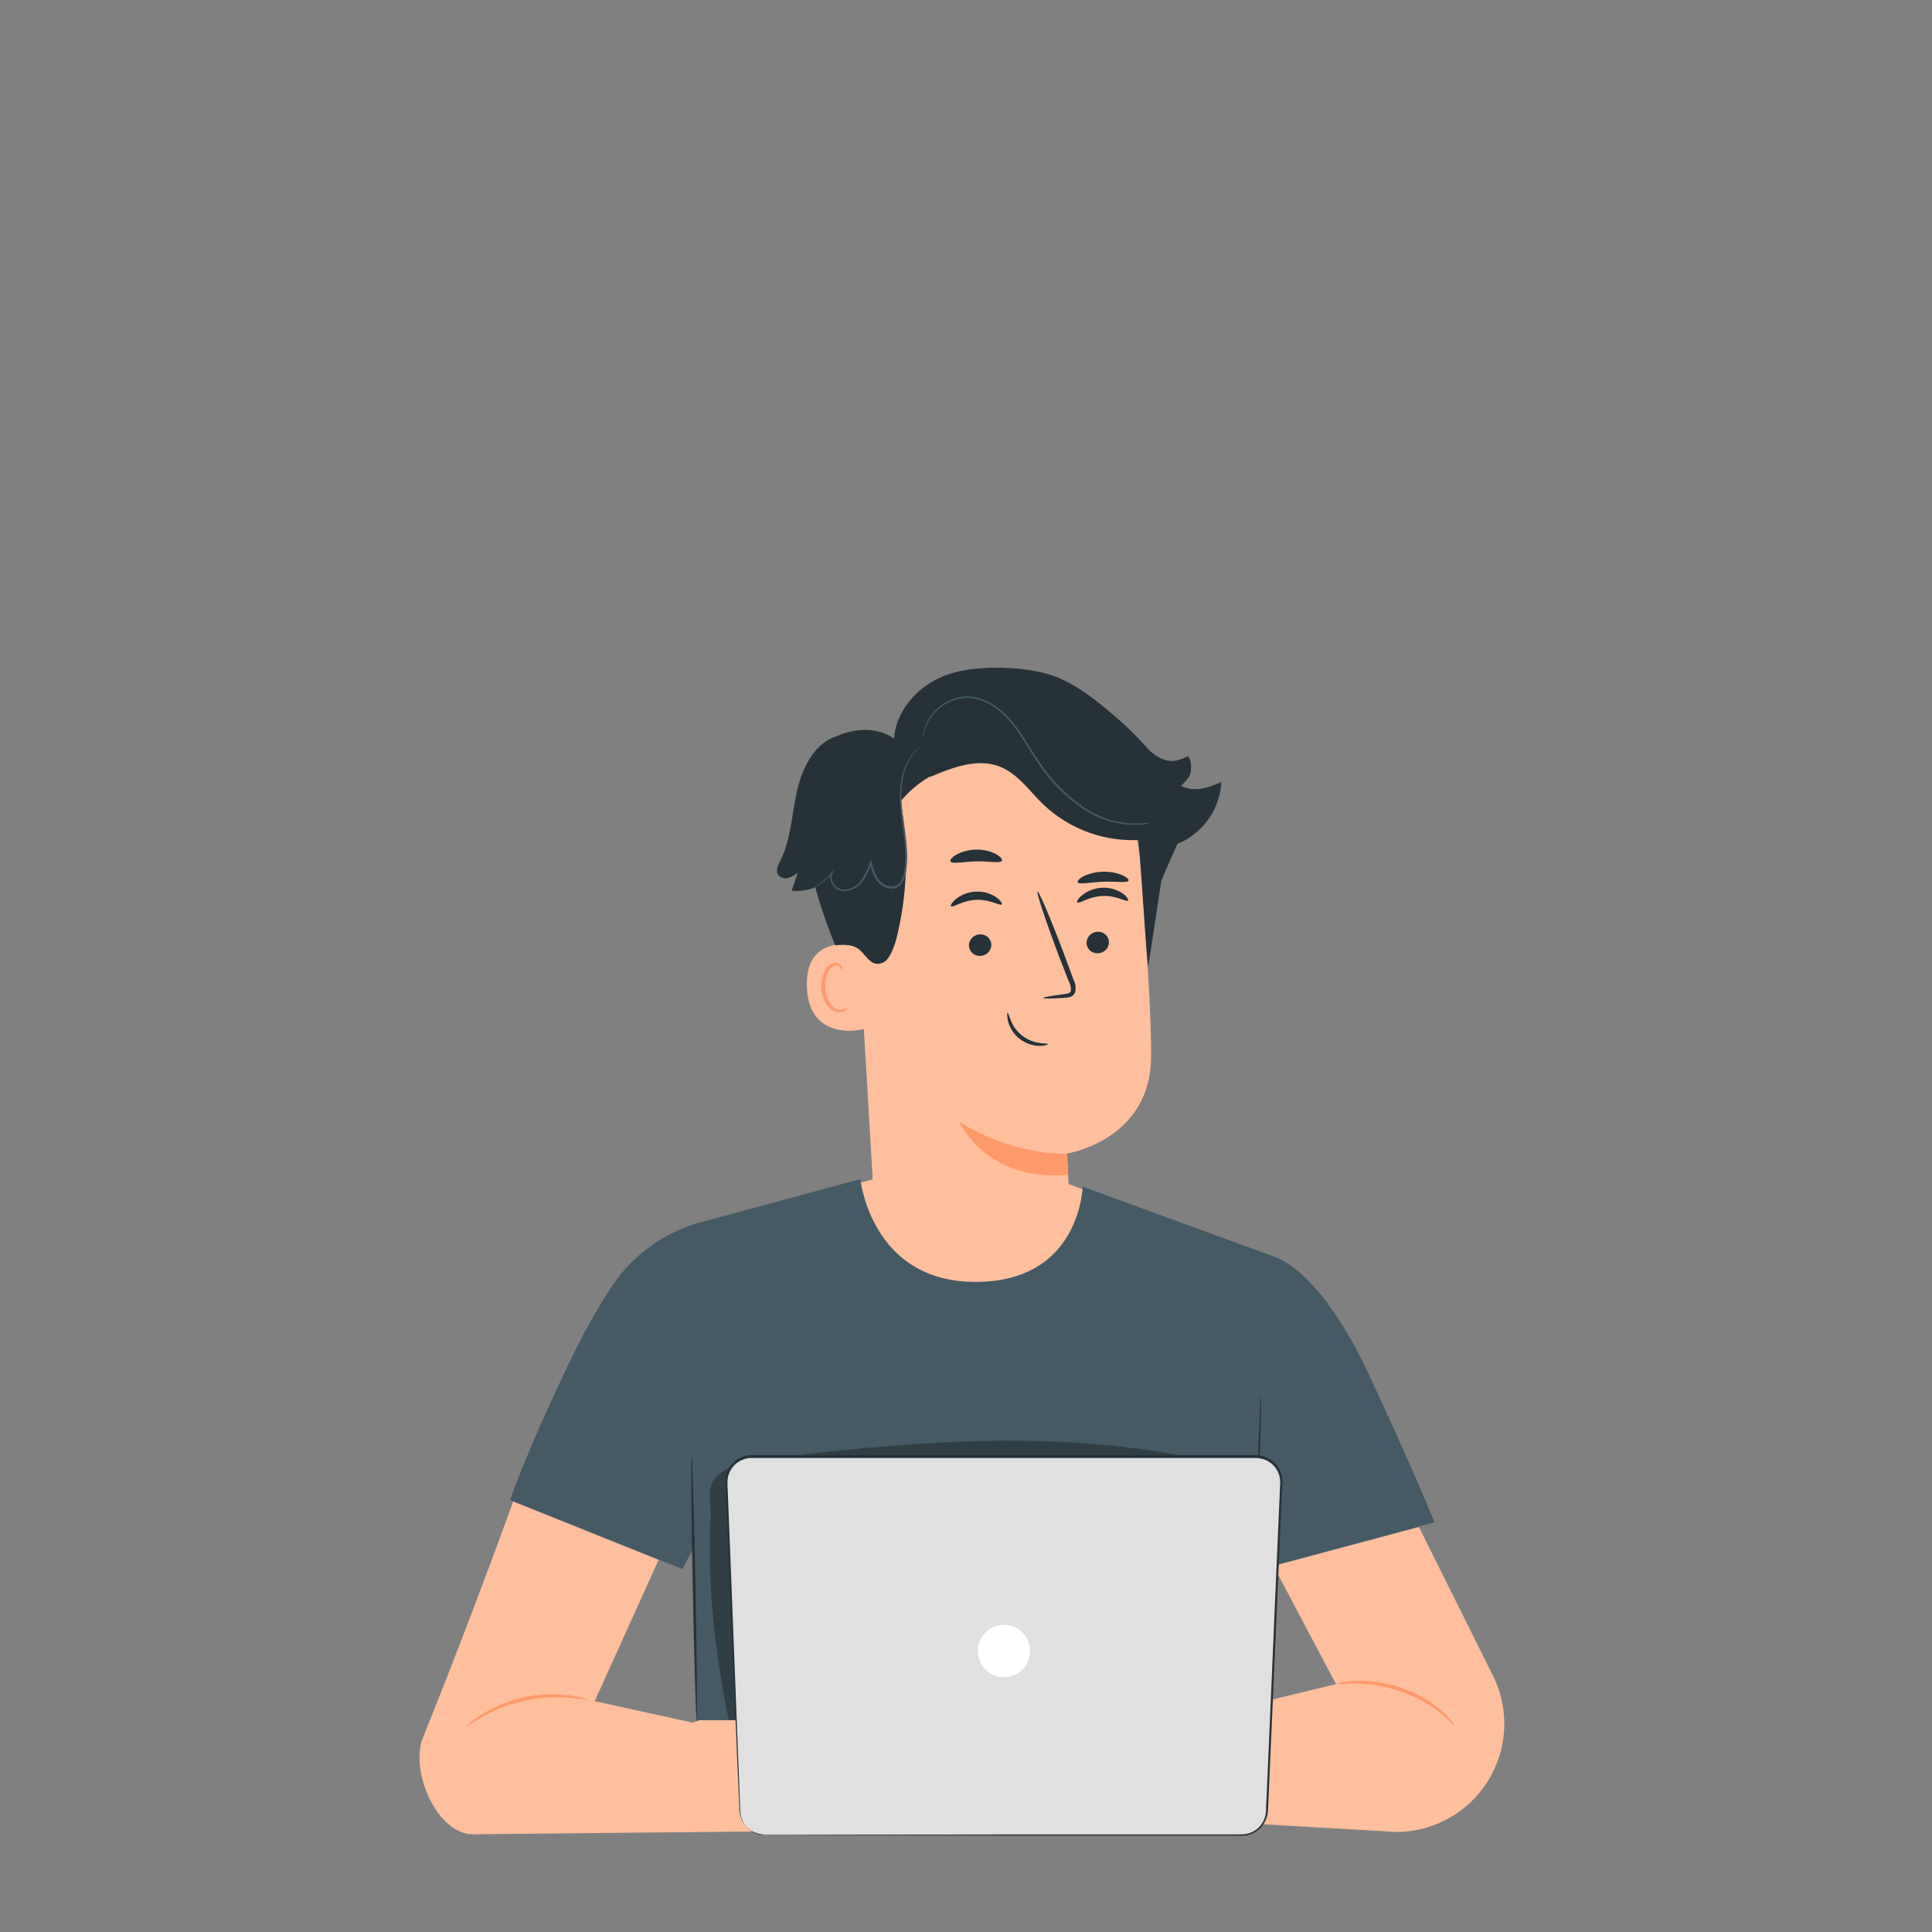 <svg xmlns="http://www.w3.org/2000/svg" viewBox="0 0 500 500"><rect x="0" y="0" width="500" height="500" fill="#808080" stroke="none"/><g id="freepik--Character--inject-2"><path d="M221.37,229.16l5,84.82c.86,14.42,5.07,35.43,27.81,33h0c19.57-3.57,23.46-22.63,22.65-36.09-.39-6.38-.7-11.71-.7-12.36,0,0,21.48-3.32,21.76-24.78.14-10.38-1.31-31.76-2.85-51.1a40,40,0,0,0-39.83-36.78h-2.07C230.85,187.19,219.47,206.87,221.37,229.16Z" style="fill:#ffbf9d"></path><path d="M276.18,298.57s-13.53.78-27.93-8.29c0,0,6.8,15.68,28.22,13.77Z" style="fill:#ff9a6c"></path><path d="M259.24,234.06c-.39.46-3-1.34-6.58-1.18s-6.12,2.11-6.53,1.67c-.2-.19.19-1,1.29-1.91a9,9,0,0,1,5.21-1.89,8.64,8.64,0,0,1,5.26,1.5C259,233.07,259.44,233.85,259.24,234.06Z" style="fill:#263238"></path><path d="M256.56,244.45a2.89,2.89,0,0,1-2.8,2.92,2.76,2.76,0,0,1-3-2.61,2.91,2.91,0,0,1,2.79-2.93A2.78,2.78,0,0,1,256.56,244.45Z" style="fill:#263238"></path><path d="M270,258.28c0-.19,2-.54,5.36-1,.84-.09,1.64-.26,1.78-.83a4.26,4.26,0,0,0-.56-2.5l-2.49-6.41c-3.45-9.14-5.94-16.65-5.57-16.78s3.46,7.15,6.91,16.29c.83,2.25,1.63,4.4,2.38,6.45a4.83,4.83,0,0,1,.43,3.31,2.1,2.1,0,0,1-1.38,1.23,6.26,6.26,0,0,1-1.43.2C272.07,258.45,270,258.47,270,258.28Z" style="fill:#263238"></path><path d="M259.29,222.74c-.36.79-3.22.11-6.65.19s-6.29.76-6.66,0c-.17-.37.39-1.09,1.57-1.77a11,11,0,0,1,5.07-1.27A10.75,10.75,0,0,1,257.7,221C258.89,221.66,259.45,222.37,259.29,222.74Z" style="fill:#263238"></path><path d="M292.05,227.91c-.33.67-3.17.15-6.56.29s-6.16.78-6.56.13c-.18-.31.33-.93,1.47-1.53a11.85,11.85,0,0,1,4.94-1.19,12.27,12.27,0,0,1,5.06.87C291.61,227,292.19,227.59,292.05,227.91Z" style="fill:#263238"></path><path d="M223.1,245.05c-.36-.15-14.74-4.37-14.29,10.3s15.1,11.19,15.11,10.77S223.1,245.05,223.1,245.05Z" style="fill:#ffbf9d"></path><path d="M219.27,260.7c-.07,0-.25.19-.68.4a2.55,2.55,0,0,1-1.91.1c-1.57-.52-3-2.94-3.1-5.59a8.44,8.44,0,0,1,.6-3.68,2.94,2.94,0,0,1,1.86-2,1.31,1.31,0,0,1,1.53.65c.21.41.13.7.21.73s.3-.26.17-.86a1.65,1.65,0,0,0-.61-.9,1.88,1.88,0,0,0-1.42-.33,3.57,3.57,0,0,0-2.6,2.36,8.61,8.61,0,0,0-.76,4.11c.18,3,1.78,5.68,3.92,6.23a2.78,2.78,0,0,0,2.33-.47C219.25,261.06,219.32,260.73,219.27,260.7Z" style="fill:#ff9a6c"></path><path d="M201.94,222.77c2.68-5.38,2.95-11.59,4.2-17.47s4-12.07,9.53-14.49l.13.05c4.92-2.41,11.17-2.89,15.59.33.48-7.68,6.71-14.18,14-16.66s19.28-2.18,26.6.17c5.66,1.82,11.31,6,18.26,12.18a71.79,71.79,0,0,1,8.12,8.51l7.89,19.47-4.78,10.84c-.28.74-.57,1.47-.93,2.21v0l-3.4,22.39c-.75-6-1.82-26.91-2.57-32.9a33.6,33.6,0,0,1-24.66-9.3c-3.54-3.4-6.45-7.77-11-9.62-5.85-2.4-12.45.13-18.26,2.63l.23-.25a26.88,26.88,0,0,0-7.83,6.56,83.52,83.52,0,0,1-1.07,35.5c-.44,1.75-1.71,5.37-3.33,6.13-3.2,1.51-4.32-1.77-6.43-3.41-1.55-1.2-3.72-1.21-6.08-1A131.53,131.53,0,0,1,211,229.66a13.41,13.41,0,0,1-6.11.85l1.56-4.66a6.93,6.93,0,0,1-2.54,1.38,2.38,2.38,0,0,1-2.57-.91C200.72,225.24,201.38,223.89,201.94,222.77Z" style="fill:#263238"></path><path d="M238.28,193.16a17.13,17.13,0,0,0-2,2.11,15.33,15.33,0,0,0-2.77,7.32,27.79,27.79,0,0,0-.15,5.46c.13,2,.44,4.06.75,6.27a58.37,58.37,0,0,1,.67,7,26,26,0,0,1-.22,3.72,7.71,7.71,0,0,1-1.25,3.69,3.22,3.22,0,0,1-2.94,1.23,4.81,4.81,0,0,1-2.82-1.33c-1.49-1.51-2-3.52-2.44-5.28l.45,0a17.87,17.87,0,0,1-2.28,4.66,6.38,6.38,0,0,1-4,2.56,4.19,4.19,0,0,1-2.23-.23,3.48,3.48,0,0,1-1.6-1.37,3.55,3.55,0,0,1-.59-1.85,2.65,2.65,0,0,1,.56-1.71l.24.18A13.53,13.53,0,0,1,210,230a3,3,0,0,1-.5.16,2.07,2.07,0,0,1,.46-.24c.31-.15.77-.38,1.34-.72a14.13,14.13,0,0,0,4.17-3.81l.24.19a2.74,2.74,0,0,0,.09,3.18,3.14,3.14,0,0,0,1.44,1.2,3.71,3.71,0,0,0,2,.19,6,6,0,0,0,3.7-2.43,17.5,17.5,0,0,0,2.18-4.56l.26-.7.2.73c.47,1.76,1,3.69,2.33,5a4.28,4.28,0,0,0,2.52,1.19,2.7,2.7,0,0,0,2.5-1,7.3,7.3,0,0,0,1.15-3.45,25,25,0,0,0,.22-3.65,56.24,56.24,0,0,0-.64-6.93c-.29-2.21-.59-4.31-.71-6.3a27.57,27.57,0,0,1,.22-5.54,15.14,15.14,0,0,1,3-7.39A8.73,8.73,0,0,1,238.28,193.16Z" style="fill:#455a64"></path><path d="M305.79,209.17a1.28,1.28,0,0,1-.16.15l-.51.43a7.32,7.32,0,0,1-.86.65,11.61,11.61,0,0,1-1.25.77,18.85,18.85,0,0,1-9,2.3,24.24,24.24,0,0,1-13.23-3.82,42.06,42.06,0,0,1-12-12c-1.74-2.47-3.19-5-4.76-7.38a28.49,28.49,0,0,0-5.24-6.15,14.61,14.61,0,0,0-6.42-3.29,10.65,10.65,0,0,0-3.27-.14,11.31,11.31,0,0,0-2.92.79,12.38,12.38,0,0,0-6.44,6.29,14.18,14.18,0,0,0-.87,3.28s0-.07,0-.22,0-.4,0-.66a10.42,10.42,0,0,1,.64-2.47,12.09,12.09,0,0,1,2.15-3.41,12.56,12.56,0,0,1,4.33-3.14,11.88,11.88,0,0,1,3-.84,10.51,10.51,0,0,1,3.39.12,15,15,0,0,1,6.64,3.34,28.48,28.48,0,0,1,5.34,6.23c1.59,2.36,3.05,4.92,4.77,7.36A41.91,41.91,0,0,0,281,209.25a24.06,24.06,0,0,0,13,3.87,19.3,19.3,0,0,0,8.93-2.12A30.64,30.64,0,0,0,305.79,209.17Z" style="fill:#455a64"></path><path d="M291.92,233.06c-.39.46-3-1.34-6.58-1.18s-6.12,2.11-6.53,1.67c-.2-.19.19-1,1.29-1.91a9,9,0,0,1,5.21-1.89,8.64,8.64,0,0,1,5.26,1.5C291.71,232.06,292.12,232.85,291.92,233.06Z" style="fill:#263238"></path><path d="M287,243.77a2.89,2.89,0,0,1-2.8,2.92,2.76,2.76,0,0,1-3-2.61,2.91,2.91,0,0,1,2.79-2.93A2.78,2.78,0,0,1,287,243.77Z" style="fill:#263238"></path><path d="M296.39,193.06c2,2.29,4.89,4.31,7.86,3.81a21.53,21.53,0,0,0,3.13-1.12c1.08.57,1.05,4.17.39,5.2a18.69,18.69,0,0,1-2.11,2.45c3.63,1.68,6.77.56,10.43-1a18.39,18.39,0,0,1-10,15.37c-1.84.9-4.1,1.47-5.89.46-1.57-.89-2.3-2.73-2.86-4.44a80.47,80.47,0,0,1-3.79-19.48Z" style="fill:#263238"></path><polygon points="287.58 310.51 275.28 305.97 228.24 304.58 217.32 307.55 218.75 334.15 243.44 349.9 267.38 349.42 282.44 335.7 285.78 322.11 287.58 310.51" style="fill:#ffbf9d"></polygon><path d="M148,351.27a160,160,0,0,1,9.85-17.6,40.64,40.64,0,0,1,25.34-17.83l39.48-10.7s2.68,26.62,29.82,26.62,27.7-24.66,27.7-24.66l49.7,18.17c1.57.61,12.16,4.28,24.49,30.71,11.74,25.17,16.87,38,16.87,38l-46.88,12.6-3.11,43.31,1,24.17-142.82-.32.8-27.63-.65-45.68-3,5.63-44.58-17.88S136.48,375.07,148,351.27Z" style="fill:#455a64"></path><path d="M179,376.84c-.21,0-.08,15.31.29,34.18s.83,34.16,1,34.16.08-15.3-.29-34.18S179.16,376.84,179,376.84Z" style="fill:#263238"></path><g style="opacity:0.3"><path d="M318.09,381.3c-2.22-2.44-5.67-3.25-8.9-3.91-36.75-7.55-74.64-4.36-111.87.3-4.62.57-9.72,1.55-12.51,5.28-2,2.69-.72,6.27-.91,9.63-1,17.25,1.28,35.63,4.69,52.58l126.82-2c4.34-13.14,5.4-35.43,5.46-50.58C320.89,388.6,320.76,384.23,318.09,381.3Z"></path></g><path d="M326.34,361.39a3,3,0,0,1,0,.65v1.86c0,1.61-.05,3.94-.12,6.83-.14,5.77-.45,13.74-.93,22.53s-1.06,16.75-1.52,22.5c-.24,2.83-.44,5.13-.58,6.81-.08.76-.15,1.37-.19,1.85a2.6,2.6,0,0,1-.11.64,2.67,2.67,0,0,1,0-.65c0-.48.05-1.09.08-1.85.11-1.68.25-4,.42-6.82.35-5.83.83-13.75,1.35-22.51s.85-16.75,1.1-22.51c.12-2.83.22-5.15.29-6.83,0-.76.07-1.37.1-1.86A3,3,0,0,1,326.34,361.39Z" style="fill:#263238"></path><path d="M367.23,395.21l19.13,38.41a28,28,0,0,1,2.91,13.85h0a28,28,0,0,1-28,26.64l-54.88-3.18-2.39-25,41.76-10.07-16.18-30.58Z" style="fill:#ffbf9d"></path><path d="M345.79,435.82c0,.17,1.9-.14,4.92-.12a37.77,37.77,0,0,1,11.58,2,35.27,35.27,0,0,1,10.36,5.5c2.38,1.88,3.5,3.42,3.63,3.31s-.19-.44-.69-1.15a18.84,18.84,0,0,0-2.51-2.67,31.16,31.16,0,0,0-10.49-5.89A33.15,33.15,0,0,0,350.7,435a24.14,24.14,0,0,0-3.62.42C346.23,435.63,345.77,435.76,345.79,435.82Z" style="fill:#ff9a6c"></path><path d="M132.79,388.6s-10.31,28.81-23.25,60.87a13.27,13.27,0,0,0-.62,2c-2,8.66,4.65,23.24,13.52,23.24l74.31-.73V449.66l-42.84-9.4,16.53-36.56Z" style="fill:#ffbf9d"></path><path d="M120.59,446.92c.1.12,1.56-1,4.15-2.52a38.83,38.83,0,0,1,22.34-5c3,.22,4.79.64,4.83.48s-.42-.22-1.24-.46a24.48,24.48,0,0,0-3.52-.69,34.46,34.46,0,0,0-22.76,5.15,24.35,24.35,0,0,0-2.88,2.14C120.87,446.53,120.55,446.87,120.59,446.92Z" style="fill:#ff9a6c"></path><path d="M314.77,444.43H304s-24.25-8.75-29.23-7.92c-4.49.76-20.93,11.68-24.15,13.84a2,2,0,0,0-.78,1h0a3.53,3.53,0,0,0,2,4.48l.34.14-.14.49a5.53,5.53,0,0,0-.25,2,2.37,2.37,0,0,0,4.4,1l-.62,1.1a2.72,2.72,0,0,0-.34,1.48l.06,1a2.67,2.67,0,0,0,1.85,2.41h0a2.68,2.68,0,0,0,2.82-.74c2.09-2.29,6.59-6.89,9.64-7.39a71.94,71.94,0,0,1,10-.5,3.37,3.37,0,0,1,3.13,2.15h0c-1.81.13-14.41,6.7-18.87,9.05a4.79,4.79,0,0,0-2.59,3.59c-.16,1.39.54,2.86,3.3,2.21,5.93-1.38,16.59-6.28,16.59-6.28s5.49-1.57,9.06.94c5,3.54,7.3,4.83,11.6,3.4a36,36,0,0,0,7.48-3.47l8.47-.84S325.73,447.5,314.77,444.43Z" style="fill:#ffbf9d"></path><path d="M282.76,448.53c0,.09-1.72-.45-4.56-.63a23.5,23.5,0,0,0-19.59,8.36c-1.83,2.17-2.61,3.77-2.7,3.72a6.56,6.56,0,0,1,.54-1.12,21,21,0,0,1,1.91-2.81,22.83,22.83,0,0,1,19.87-8.48,20.87,20.87,0,0,1,3.34.57A5.37,5.37,0,0,1,282.76,448.53Z" style="fill:#ffbf9d"></path><path d="M280.19,442.64a20.12,20.12,0,0,0-4.74-.83,20.77,20.77,0,0,0-11,3.13,44.19,44.19,0,0,0-8.88,7.51L253.1,455a6.51,6.51,0,0,1-.93.92,7.4,7.4,0,0,1,.8-1c.54-.64,1.32-1.57,2.33-2.69a40.74,40.74,0,0,1,8.89-7.69,20.23,20.23,0,0,1,11.27-3.05,13.73,13.73,0,0,1,3.52.64,9,9,0,0,1,.91.35A1,1,0,0,1,280.19,442.64Z" style="fill:#ffbf9d"></path><path d="M181,445.19h10.74S216,436.43,221,437.27c4.49.75,20.92,11.67,24.14,13.83a2.08,2.08,0,0,1,.78,1h0a3.52,3.52,0,0,1-2,4.48l-.34.14.15.49a6,6,0,0,1,.25,2,2.37,2.37,0,0,1-4.41,1l.62,1.1a2.8,2.8,0,0,1,.35,1.47l-.06,1a2.7,2.7,0,0,1-1.86,2.42h0a2.68,2.68,0,0,1-2.82-.74c-2.08-2.29-6.59-6.89-9.63-7.39a69,69,0,0,0-9.95-.5,3.36,3.36,0,0,0-3.13,2.15h0c1.81.13,14.4,6.7,18.86,9.05a4.77,4.77,0,0,1,2.59,3.59c.17,1.39-.54,2.85-3.3,2.21-5.92-1.38-16.58-6.28-16.58-6.28s-5.5-1.57-9.06.94c-5,3.53-7.3,4.83-11.61,3.4a36.07,36.07,0,0,1-7.47-3.47l-8.48-.85S170.06,448.26,181,445.19Z" style="fill:#ffbf9d"></path><path d="M213,449.29a44.75,44.75,0,0,1,4.55-.64,23.55,23.55,0,0,1,19.6,8.37c1.83,2.17,2.61,3.77,2.69,3.72a5.7,5.7,0,0,0-.54-1.12,20.73,20.73,0,0,0-1.9-2.81,22.83,22.83,0,0,0-19.87-8.48,19.94,19.94,0,0,0-3.35.57A5.38,5.38,0,0,0,213,449.29Z" style="fill:#ffbf9d"></path><path d="M215.6,443.4a19.36,19.36,0,0,1,4.74-.83,20.69,20.69,0,0,1,11,3.12,44.33,44.33,0,0,1,8.89,7.52l2.43,2.59a8.12,8.12,0,0,0,.93.92,6.74,6.74,0,0,0-.79-1c-.54-.65-1.33-1.57-2.34-2.69a40.66,40.66,0,0,0-8.88-7.69,20.18,20.18,0,0,0-11.28-3.05,13.82,13.82,0,0,0-3.52.64,8.62,8.62,0,0,0-.9.35C215.69,443.33,215.59,443.38,215.6,443.4Z" style="fill:#ffbf9d"></path><path d="M198,474.77H321.34a6.54,6.54,0,0,0,6.54-6.26l3.7-84.88a6.54,6.54,0,0,0-6.53-6.83H194.57a6.55,6.55,0,0,0-6.54,6.81l3.46,84.88A6.54,6.54,0,0,0,198,474.77Z" style="fill:#e0e0e0"></path><path d="M198,474.77h-.3a6.07,6.07,0,0,1-.9-.08,6.62,6.62,0,0,1-3.16-1.51,6.72,6.72,0,0,1-2.29-5.12q-.15-3.4-.34-7.81c-.51-11.76-1.23-28.76-2.13-49.76L188.22,394q-.18-4.31-.36-8.77c0-.76-.09-1.48-.06-2.27a6.89,6.89,0,0,1,.53-2.28,6.79,6.79,0,0,1,3.2-3.4,6.88,6.88,0,0,1,2.3-.69c.82-.07,1.58,0,2.38,0H231l90.45,0h3a7.82,7.82,0,0,1,3.05.47,6.85,6.85,0,0,1,4.09,4.41,8.08,8.08,0,0,1,.25,3l-.13,2.95c-.09,2-.17,3.93-.26,5.88q-.51,11.72-1,23.06c-.66,15.11-1.3,29.7-1.92,43.59-.07,1.73-.15,3.46-.22,5.17l-.12,2.56a9.22,9.22,0,0,1-.34,2.59,6.8,6.8,0,0,1-3.23,4,6.7,6.7,0,0,1-2.46.79c-.87.09-1.68,0-2.51,0H300.49l-34.39,0-49.81-.09-13.54-.06-3.52,0c-.8,0-1.2,0-1.2,0l1.2,0,3.52,0,13.54-.06,49.81-.09,34.39,0h19.16c.82,0,1.67,0,2.45-.05a6.45,6.45,0,0,0,2.26-.73,6.3,6.3,0,0,0,3-3.67,8.9,8.9,0,0,0,.31-2.45c0-.85.08-1.7.11-2.56.08-1.72.15-3.44.23-5.18.6-13.89,1.23-28.47,1.88-43.59q.5-11.34,1-23.06.12-2.93.26-5.87l.12-3a7.44,7.44,0,0,0-.22-2.84,6.28,6.28,0,0,0-3.73-4,7.08,7.08,0,0,0-2.84-.42h-3l-90.45,0h-34.8c-.78,0-1.59,0-2.32,0a6.37,6.37,0,0,0-2.14.63,6.24,6.24,0,0,0-3,3.15,6.44,6.44,0,0,0-.5,2.11c0,.72,0,1.49.05,2.23q.18,4.47.35,8.77c.23,5.73.45,11.24.66,16.49.81,21,1.47,38,1.93,49.77.11,2.94.2,5.55.29,7.81a6.6,6.6,0,0,0,2.19,5,6.52,6.52,0,0,0,3.09,1.54C197.62,474.78,198,474.74,198,474.77Z" style="fill:#263238"></path><path d="M253.06,427.28a6.76,6.76,0,1,0,6.76-6.75A6.76,6.76,0,0,0,253.06,427.28Z" style="fill:#fff"></path><path d="M271.22,270.21c0,.12-.78.47-2.2.46a8.57,8.57,0,0,1-8.13-6.36c-.35-1.37-.21-2.24-.09-2.25s.29.82.79,2a9.31,9.31,0,0,0,7.49,5.85C270.36,270.13,271.2,270.05,271.22,270.21Z" style="fill:#263238"></path></g></svg>